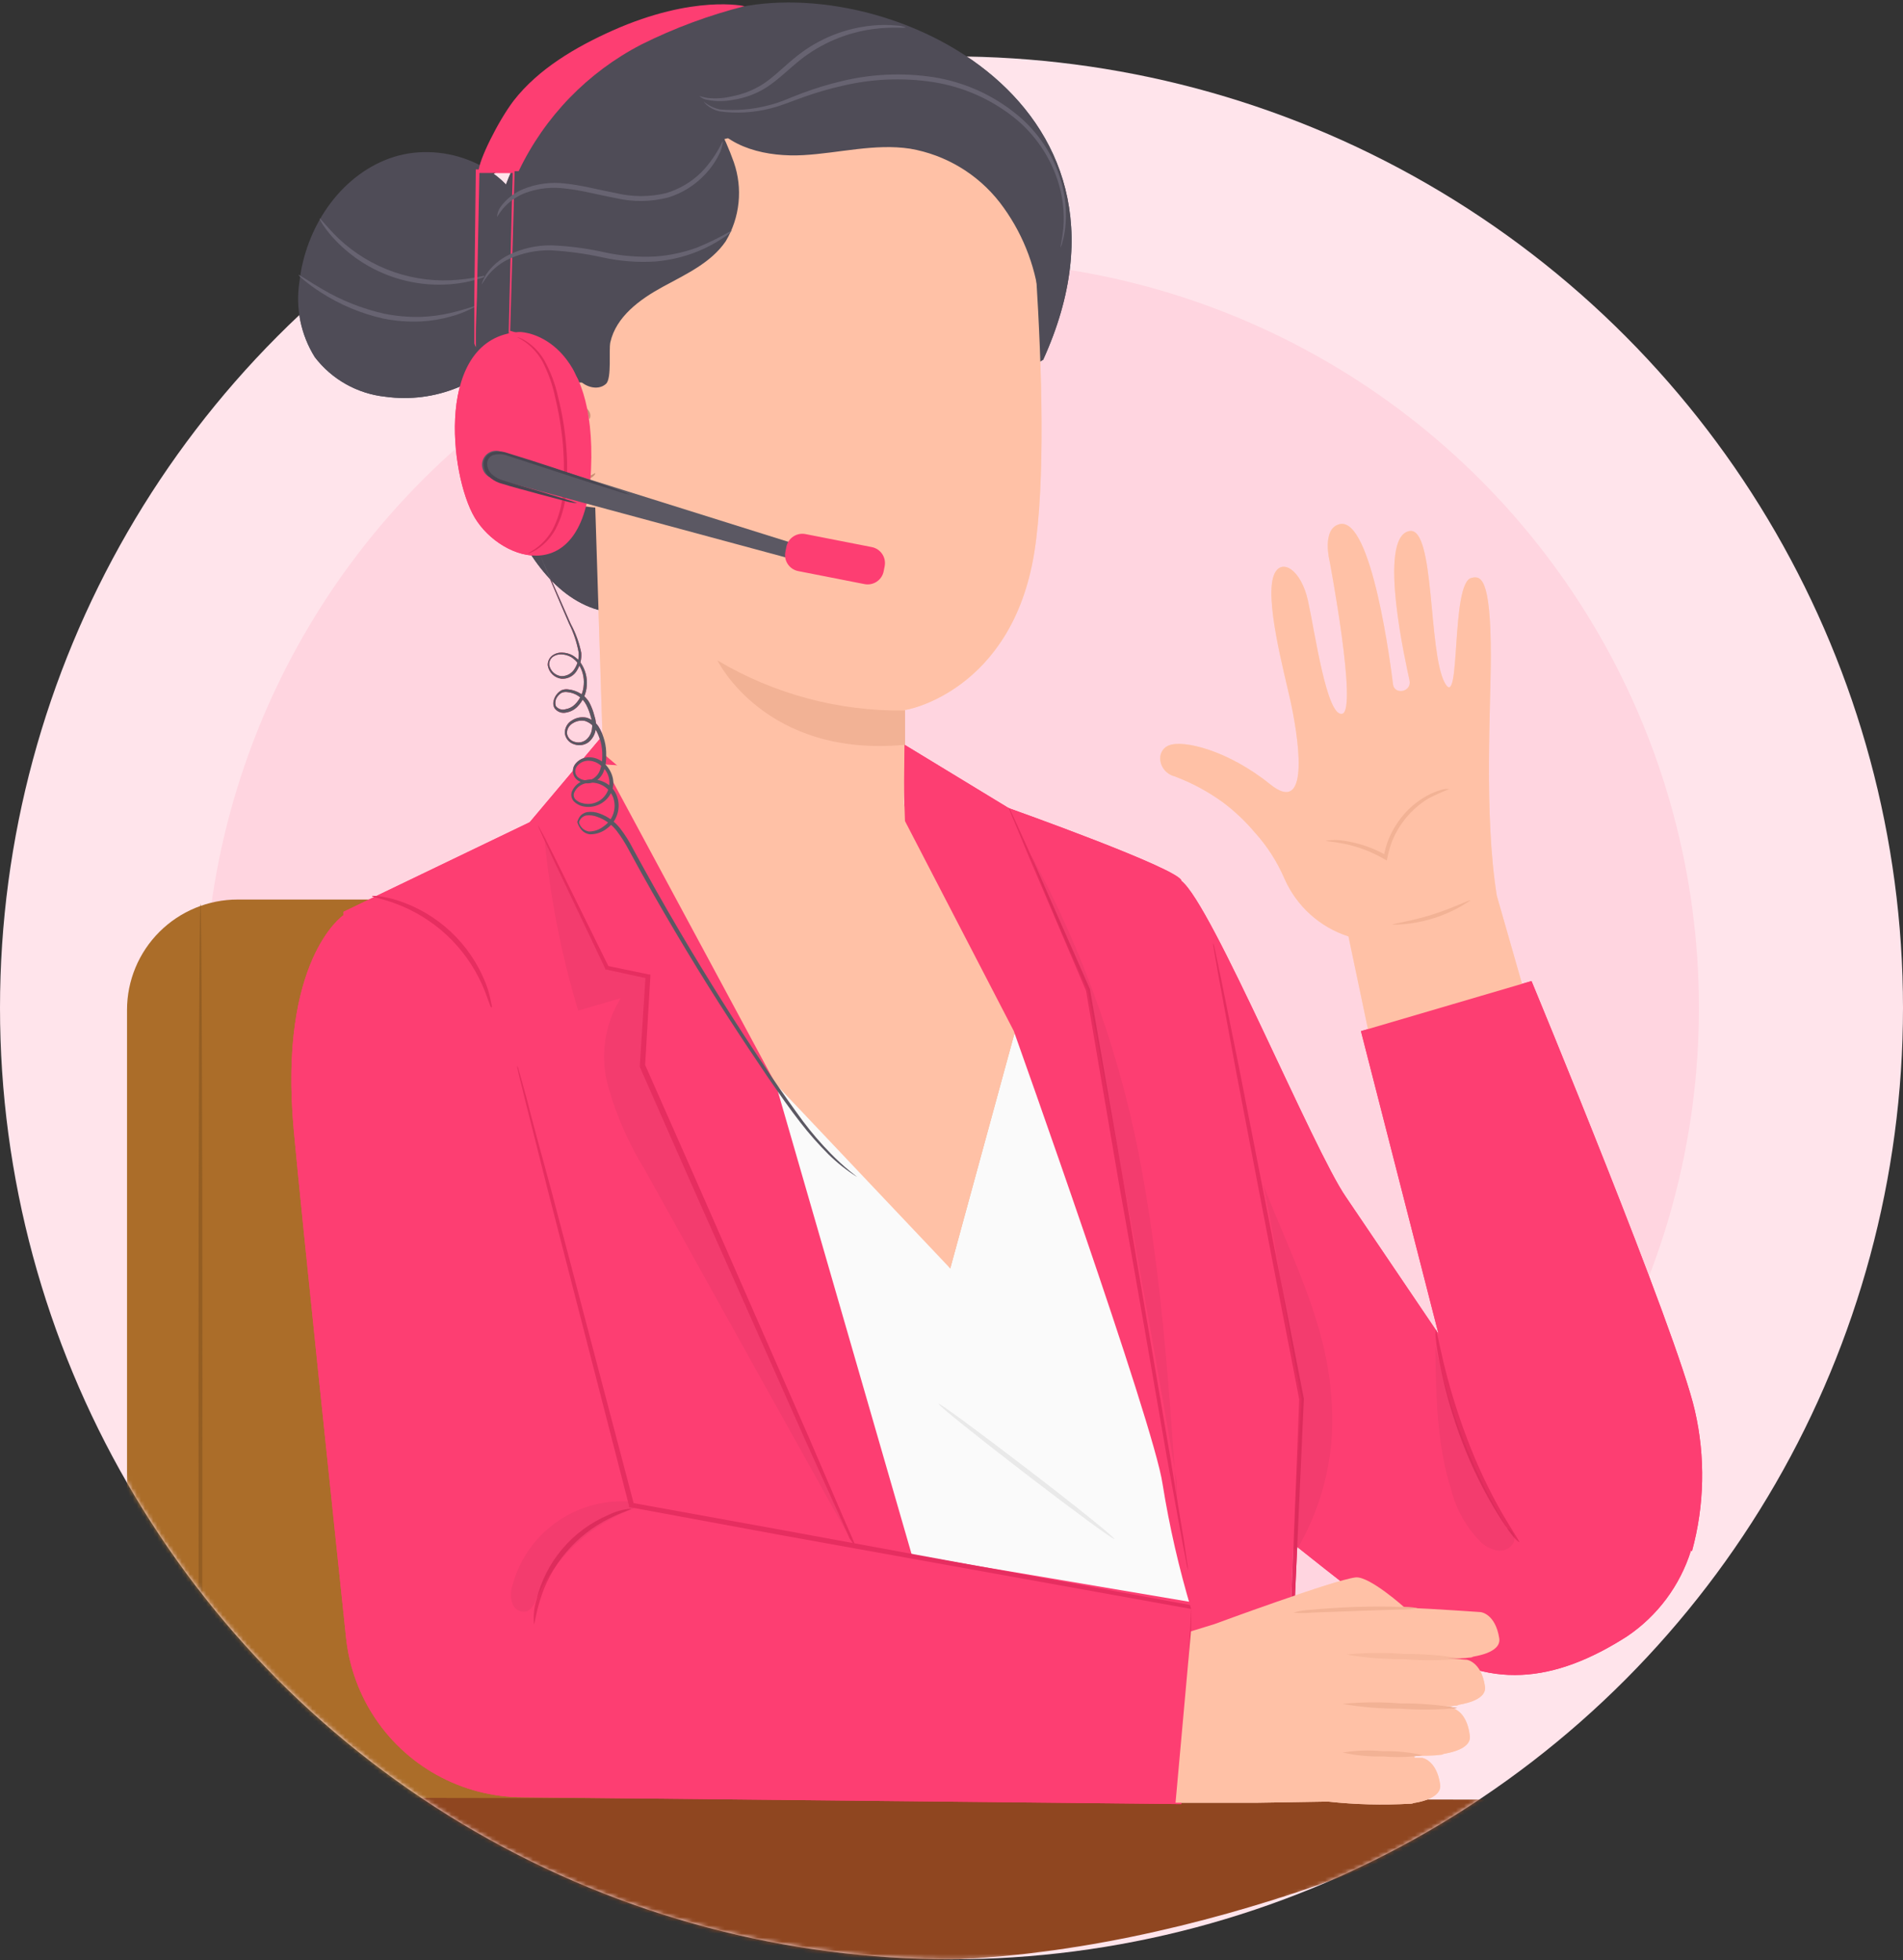 <svg width="466" height="480" viewBox="0 0 466 480" fill="none" xmlns="http://www.w3.org/2000/svg">
<rect x="0" y="0" width="466" height="480" fill="#333333" stroke="none"/>
<circle cx="233" cy="246.816" r="233" fill="#FFE4EB"/>
<circle cx="233.011" cy="246.827" r="183.016" fill="#FFD5E0"/>
<mask id="mask0" mask-type="alpha" maskUnits="userSpaceOnUse" x="0" y="13" width="466" height="467">
<circle cx="233" cy="246.816" r="233" fill="#FFF0F4"/>
</mask>
<g mask="url(#mask0)">
<path d="M225.638 220.286H58.191C51.008 220.286 44.118 223.134 39.038 228.204C33.958 233.274 31.104 240.15 31.104 247.319V457.459H252.725V247.302C252.72 240.135 249.864 233.263 244.785 228.197C239.706 223.132 232.819 220.286 225.638 220.286Z" fill="#AB6D29"/>
<path d="M49.087 221.258C48.825 221.258 48.601 274.135 48.601 339.359C48.601 404.582 48.825 457.459 49.087 457.459C49.349 457.459 49.573 404.6 49.573 339.359C49.573 274.117 49.349 221.258 49.087 221.258Z" fill="#945E23"/>
<path d="M372.018 440.719L90.558 440.272C90.558 440.272 157.845 484.926 238.621 479.591C308.868 475.031 372.018 440.719 372.018 440.719Z" fill="#8F4620"/>
<path d="M248.751 251.904L232.699 310.659L174.061 231.48L187.881 439.097H271.595L295.99 440.272C295.99 440.272 292.37 407.557 290.89 389.061C289.986 374.297 287.496 359.673 283.463 345.442C270.96 304.783 248.751 251.904 248.751 251.904Z" fill="#FAFAFA"/>
<path d="M229.856 343.796C229.644 344.055 239.115 351.669 251.007 360.812C262.899 369.954 272.653 377.122 272.864 376.864C273.076 376.605 263.628 368.967 251.712 359.848C239.797 350.729 230.067 343.514 229.856 343.796Z" fill="#E9E9E9"/>
<path d="M84.119 223.278L129.713 201.351L147.598 180.105L172.886 206.38L239.961 438.509H124.942L110.207 398.673L84.119 244.876V223.278Z" fill="#FD3E72"/>
<path d="M289.292 441.8L292.371 392.446L153.45 368.944C153.45 368.944 129.713 254.301 115.095 235.523C101.581 218.178 84.002 224.195 84.002 224.195C84.002 224.195 68.138 235.053 71.922 276.628C73.92 298.414 81.887 373.903 84.754 401.188C85.459 407.722 87.627 414.012 91.1 419.59C95.011 425.871 100.457 431.053 106.925 434.647C113.393 438.24 120.669 440.128 128.068 440.131L289.292 441.8Z" fill="#FD3E72"/>
<path d="M130.746 397.687C130.958 397.687 131.146 395.501 132.156 392.14C133.452 387.752 135.644 383.68 138.593 380.181C141.542 376.682 145.184 373.832 149.289 371.811C152.438 370.236 154.601 369.696 154.53 369.461C152.583 369.613 150.684 370.14 148.937 371.012C144.576 372.873 140.712 375.731 137.655 379.355C134.598 382.979 132.433 387.269 131.334 391.882C130.77 393.762 130.571 395.732 130.746 397.687Z" fill="#E62E60"/>
<g opacity="0.2">
<path opacity="0.2" d="M133.285 204.688C134.597 219.198 137.377 233.537 141.581 247.485L152.016 244.43C150.034 247.62 148.735 251.187 148.201 254.904C147.667 258.622 147.91 262.409 148.914 266.028C150.951 273.247 153.989 280.145 157.938 286.522C175.173 317.56 192.455 348.614 209.784 379.684L157.515 260.999L158.878 239.048L148.82 236.909L133.285 204.688Z" fill="black"/>
</g>
<g opacity="0.2">
<path opacity="0.2" d="M153.897 367.698C147.517 367.331 141.207 369.177 136.03 372.923C130.854 376.67 127.128 382.087 125.483 388.262C124.999 389.711 124.999 391.278 125.483 392.728C125.745 393.439 126.265 394.026 126.941 394.37C127.616 394.714 128.396 394.791 129.126 394.584C130.111 393.965 130.831 393.002 131.147 391.881C133.461 386.705 136.793 382.046 140.943 378.182C145.093 374.318 149.978 371.328 155.307 369.39" fill="black"/>
</g>
<path d="M209.408 378.555C209.215 377.906 208.98 377.27 208.703 376.652L206.353 371.27L197.916 351.646L169.572 287.039C165.53 277.873 161.629 269.036 157.962 260.763V261.022C158.409 253.219 158.855 245.887 159.255 239.095V238.625H158.832L148.75 236.533L149.079 236.791L136.552 211.433L133.05 204.5L132.087 202.714C131.986 202.501 131.868 202.297 131.734 202.103C131.772 202.334 131.852 202.557 131.969 202.761L132.792 204.617C133.591 206.333 134.672 208.707 136.059 211.668L148.209 237.215V237.426H148.444L158.503 239.612L158.08 239.071C157.657 245.863 157.187 253.172 156.67 260.999V261.14V261.281C160.336 269.577 164.214 278.413 168.256 287.579L196.905 352.045C200.595 360.177 203.58 366.804 205.718 371.528L208.069 376.793C208.47 377.413 208.918 378.003 209.408 378.555Z" fill="#E62E60"/>
<path d="M289.409 440.249C289.467 439.978 289.507 439.703 289.526 439.426C289.526 438.815 289.526 438.016 289.714 437.076C289.879 434.867 290.114 431.764 290.396 427.675C290.936 419.567 291.712 407.933 292.746 393.621V393.221H292.37L191.852 374.749L154.789 368.027L155.26 368.474C147.104 337.521 140.054 310.659 134.977 291.434C132.439 282.033 130.277 274.348 128.984 269.037C128.256 266.475 127.715 264.477 127.316 263.044L126.869 261.493L126.681 260.999C126.65 261.178 126.65 261.361 126.681 261.54L127.034 263.091C127.386 264.548 127.88 266.569 128.514 269.131L134.178 291.622C139.137 310.87 146.07 337.78 154.037 368.756V369.132H154.413L191.57 375.994L292.112 394.091L291.736 393.621C290.96 407.957 290.325 419.59 289.879 427.722C289.691 431.694 289.55 434.773 289.456 437.005C289.456 438.016 289.456 438.815 289.456 439.356C289.41 439.651 289.394 439.95 289.409 440.249Z" fill="#E62E60"/>
<path d="M91.123 219.447C91.123 219.659 93.473 220.011 96.998 221.328C101.618 223.059 105.85 225.686 109.451 229.058C113.053 232.43 115.953 236.48 117.985 240.975C119.536 244.43 120.03 246.78 120.335 246.71C120.641 246.639 120.335 246.122 120.171 245.041C119.88 243.539 119.447 242.067 118.878 240.646C116.998 235.913 114.095 231.654 110.378 228.172C106.66 224.69 102.22 222.072 97.374 220.505C95.918 220.037 94.424 219.699 92.909 219.494C91.734 219.377 91.146 219.353 91.123 219.447Z" fill="#E62E60"/>
<path d="M353.781 167.202C349.668 159.611 351.43 128.965 345.155 130.046C337.047 131.432 344.544 163.654 345.155 166.591C345.766 169.529 341.419 170.234 341.113 167.579C340.643 163.748 335.943 126.262 327.975 128.377C323.557 129.529 325.625 137.59 325.625 137.59C325.625 137.59 332.488 173.924 328.68 174.794C324.873 175.663 321.982 154.723 320.29 147.108C318.598 139.494 313.898 136.65 312.088 140.504C309.456 146.145 314.438 164.453 316.036 171.785C317.635 179.118 321.348 200.387 311.031 192.068C300.713 183.748 289.879 181.163 286.33 182.502C282.781 183.842 283.674 189.083 287.623 190.117C291.804 191.681 295.756 193.8 299.374 196.415C302.245 198.554 304.863 201.015 307.176 203.748C310.256 207.135 312.75 211.011 314.556 215.217C316.021 218.539 318.174 221.514 320.871 223.944C323.569 226.375 326.751 228.206 330.208 229.318L336.225 257.944L375.191 249.6L366.519 219.306C363.346 199.4 365.085 172.655 365.062 160.551C365.062 141.139 362.5 140.998 360.361 141.515C355.167 142.525 357.799 174.606 353.781 167.202Z" fill="#FFD1BD"/>
<path d="M354.887 193.243C353.108 193.917 351.373 194.702 349.693 195.593C345.734 198.034 342.656 201.673 340.903 205.981C340.396 207.308 340.003 208.676 339.728 210.07L339.61 210.728L339.046 210.423C335.925 208.588 332.516 207.293 328.964 206.592C326.308 206.075 324.663 206.028 324.663 205.887C326.118 205.638 327.604 205.638 329.058 205.887C332.739 206.416 336.288 207.636 339.516 209.482L338.835 209.835C339.08 208.355 339.482 206.906 340.033 205.511C341.055 203.051 342.503 200.792 344.311 198.836C345.794 197.271 347.505 195.94 349.387 194.888C350.634 194.203 351.96 193.674 353.336 193.313C353.845 193.204 354.369 193.18 354.887 193.243Z" fill="#CC8F75"/>
<path d="M360.056 220.505C354.433 224.335 347.798 226.405 340.996 226.451C340.996 226.169 345.437 225.652 350.702 223.984C355.966 222.315 359.938 220.247 360.056 220.505Z" fill="#CC8F75"/>
<path d="M218.996 192.302L248.75 251.903L232.698 310.635L189.948 265.464L147.809 187.179L218.996 192.302Z" fill="#FFD1BD"/>
<path d="M247.011 197.896C247.011 197.896 289.315 212.937 289.315 215.734C296.789 221.586 321.677 281.774 329.597 293.149L352.253 326.64L333.264 252.514L375.027 240.246C375.027 240.246 410.703 326.311 415.027 345.441C417.642 356.8 417.399 368.63 414.322 379.872L414.087 379.684C411.409 388.269 405.889 395.687 398.435 400.718C380.738 412.069 364.192 414.208 347.271 401.705C337.682 394.654 326.73 386.076 316.718 378.085L314.086 440.319H291.031C291.031 436.817 291.736 394.184 291.736 394.184C288.709 384.097 286.353 373.819 284.685 363.42C282.593 348.755 248.233 252.444 248.233 252.444L221.606 201.069L220.971 182.055L247.011 197.896Z" fill="#FD3E72"/>
<path d="M314.579 439.778C314.692 439.142 314.755 438.498 314.767 437.851C314.861 436.472 314.979 434.616 315.12 432.281C315.378 427.299 315.731 420.295 316.178 411.647C316.977 394.044 318.058 369.813 319.28 342.645V342.504C318.786 339.942 318.246 337.192 317.705 334.419C312.135 305.888 307.059 280.035 303.369 261.21L298.88 239.072C298.363 236.533 297.916 234.536 297.611 233.055L297.258 231.504C297.22 231.327 297.165 231.154 297.094 230.987C297.058 231.165 297.058 231.349 297.094 231.527L297.352 233.102L298.41 239.165L302.499 261.398C306.095 280.2 311.031 306.052 316.601 334.678C317.118 337.427 317.658 340.177 318.152 342.739V342.598C317.071 369.766 316.107 394.02 315.425 411.6C315.143 420.272 314.908 427.275 314.744 432.258C314.744 434.608 314.744 436.465 314.603 437.851C314.544 438.492 314.536 439.136 314.579 439.778Z" fill="#E62E60"/>
<path d="M290.913 384.549C290.905 383.893 290.834 383.24 290.701 382.598C290.49 381.235 290.231 379.378 289.879 377.051C289.056 372.116 287.928 365.3 286.541 356.652C283.603 339.354 279.491 315.664 275.119 289.46C272.135 272.327 269.338 256.251 266.941 242.456V242.315C261.065 229.012 256.153 217.896 252.675 209.976C250.959 206.169 249.573 203.137 248.586 200.928L247.481 198.577C247.366 198.294 247.216 198.025 247.034 197.778C247.096 198.07 247.19 198.354 247.316 198.624C247.575 199.282 247.88 200.082 248.28 200.975C249.22 203.184 250.489 206.263 252.087 210.117C255.495 218.084 260.266 229.271 265.953 242.644C268.304 256.345 271.03 272.444 273.968 289.648C278.668 315.829 282.71 339.495 285.719 356.793C287.27 365.277 288.515 372.187 289.432 377.098L290.49 382.621C290.586 383.273 290.728 383.917 290.913 384.549Z" fill="#E62E60"/>
<path d="M372.018 377.639C372.183 377.522 370.373 374.937 367.835 370.589C364.528 364.79 361.683 358.739 359.327 352.492C356.983 346.356 355.037 340.076 353.499 333.691C352.324 328.732 351.783 325.629 351.595 325.653C351.477 326.392 351.477 327.146 351.595 327.886C351.736 329.319 352.042 331.364 352.535 333.879C353.823 340.441 355.67 346.88 358.058 353.127C360.437 359.383 363.412 365.396 366.942 371.082C368.329 373.268 369.504 374.96 370.397 376.088C371.29 377.216 372.018 377.71 372.018 377.639Z" fill="#E62E60"/>
<g opacity="0.2">
<path opacity="0.2" d="M368.799 374.208C369.181 374.29 369.539 374.458 369.846 374.698C370.153 374.939 370.402 375.246 370.574 375.597C370.746 375.947 370.836 376.332 370.838 376.722C370.84 377.113 370.754 377.498 370.585 377.851C370.182 378.535 369.578 379.079 368.854 379.407C368.131 379.735 367.323 379.832 366.543 379.684C364.982 379.361 363.551 378.584 362.43 377.451C359.025 373.954 356.594 369.628 355.379 364.901C351.784 353.573 351.619 341.399 351.478 329.648C354.761 345.161 360.581 360.026 368.705 373.644" fill="black"/>
</g>
<g opacity="0.2">
<path opacity="0.2" d="M317.423 379.731C324.259 368.276 327.249 354.934 325.955 341.658C324.686 323.561 315.896 307.016 309.339 290.118C313.099 307.885 315.261 325.535 318.74 342.621C318.74 342.621 316.93 368.027 316.883 379.284" fill="black"/>
</g>
<g opacity="0.2">
<path opacity="0.2" d="M288.234 368.403C286.401 341.329 284.544 314.207 279.773 287.509C274.936 260.182 265.731 233.812 252.511 209.412C255.919 220.129 266.424 242.644 266.424 242.644C266.424 242.644 281.583 322.55 288.163 362.88" fill="black"/>
</g>
<path d="M291.642 399.496L287.858 441.471H307.67L325.203 441.189C331.883 441.913 338.612 442.086 345.32 441.706C345.644 441.716 345.966 441.651 346.261 441.518C347.301 441.369 348.325 441.117 349.316 440.766C351.102 440.108 352.935 438.956 352.653 436.982C351.783 430.965 348.211 430.472 348.211 430.472H346.425L346.284 429.955C348.987 429.955 351.29 429.955 352.489 429.743C353.053 429.743 353.382 429.626 353.429 429.532C353.476 429.438 360.479 428.709 359.915 424.996C359.14 418.791 355.567 418.298 355.567 418.298L349.786 417.922C352.583 417.922 354.98 417.922 356.202 417.71C356.766 417.71 357.095 417.593 357.142 417.499C357.189 417.405 364.193 416.676 363.628 412.963C362.759 406.946 359.187 406.453 359.187 406.453L354.486 406.124C356.836 406.124 358.646 406.124 359.704 405.936C360.268 405.936 360.597 405.818 360.644 405.724C360.691 405.63 367.694 404.902 367.13 401.188C366.167 395.148 362.618 394.796 362.618 394.796C362.618 394.796 351.572 393.997 343.981 393.691C343.981 393.691 335.356 385.936 331.971 386.288C326.895 386.829 297.423 397.71 297.423 397.71L291.642 399.496Z" fill="#FFD1BD"/>
<path d="M328.822 429.179C332.044 429.904 335.345 430.22 338.646 430.119C341.89 430.419 345.158 430.316 348.376 429.814C345.154 429.084 341.854 428.76 338.552 428.85C335.308 428.536 332.037 428.647 328.822 429.179Z" fill="#CC8F75"/>
<path d="M328.775 417.264C333.384 418.072 338.056 418.457 342.735 418.415C347.43 418.789 352.15 418.742 356.836 418.274C352.228 417.467 347.555 417.09 342.876 417.146C338.182 416.758 333.462 416.797 328.775 417.264Z" fill="#CC8F75"/>
<g opacity="0.78">
<path opacity="0.78" d="M329.715 405.184C334.372 405.981 339.091 406.359 343.816 406.312C348.511 406.699 353.231 406.652 357.917 406.171C353.306 405.381 348.634 405.004 343.957 405.043C339.215 404.648 334.447 404.695 329.715 405.184Z" fill="#CC8F75"/>
</g>
<path d="M347.106 393.809C345.643 394.093 344.153 394.211 342.664 394.161L331.924 394.514L321.183 394.913C319.699 395.065 318.202 395.065 316.718 394.913C318.156 394.495 319.64 394.259 321.136 394.208C323.886 393.95 327.693 393.668 331.9 393.527C336.107 393.386 339.891 393.386 342.664 393.527C344.151 393.444 345.642 393.539 347.106 393.809Z" fill="#CC8F75"/>
<path d="M128.35 51.925C123.368 39.822 107.622 34.299 95.306 38.811C82.991 43.323 74.813 55.92 73.332 68.941C72.314 75.365 73.649 81.941 77.092 87.46C79.154 90.156 81.742 92.405 84.699 94.069C87.657 95.734 90.922 96.78 94.296 97.143C100.323 97.984 106.465 97.208 112.093 94.893C117.721 92.578 122.632 88.808 126.323 83.969C130.013 79.13 132.351 73.397 133.095 67.357C133.84 61.318 132.965 55.188 130.559 49.599" fill="#4F4C57"/>
<path d="M78.244 53.524C78.244 53.524 78.479 54.158 79.137 55.145C80.074 56.518 81.128 57.808 82.286 59C86.138 62.991 90.882 66.011 96.127 67.813C101.373 69.615 106.972 70.146 112.463 69.364C114.112 69.128 115.739 68.759 117.328 68.259C117.932 68.123 118.506 67.876 119.02 67.531C119.02 67.319 116.482 68.118 112.369 68.494C107.02 69.014 101.621 68.381 96.537 66.637C91.454 64.894 86.802 62.081 82.897 58.389C79.96 55.545 78.479 53.406 78.244 53.524Z" fill="#676371"/>
<path d="M73.096 67.343C73.096 67.343 73.519 67.86 74.436 68.612C75.737 69.681 77.103 70.67 78.525 71.573C83.21 74.613 88.398 76.793 93.848 78.013C96.871 78.619 99.957 78.856 103.037 78.718C105.544 78.593 108.027 78.183 110.441 77.496C112.062 77.064 113.636 76.474 115.141 75.733C116.199 75.216 116.786 74.887 116.739 74.816C116.692 74.746 114.248 75.71 110.182 76.673C107.805 77.218 105.381 77.533 102.943 77.613C99.954 77.669 96.968 77.401 94.036 76.814C88.72 75.608 83.622 73.586 78.924 70.821C75.329 68.729 73.213 67.178 73.096 67.343Z" fill="#676371"/>
<path d="M255.449 88.095C284.544 24.099 215.331 -8.028 177.587 2.618C142.099 12.653 126.963 30.303 121.182 54.04C115.4 77.777 115.612 103.395 124.919 126.121C129.619 137.261 137.774 148.612 149.76 149.999" fill="#4F4C57"/>
<path d="M220.689 246.24C221.206 215.687 221.558 173.666 221.558 173.854C221.558 174.042 247.834 169.482 253.286 135.193C255.989 118.154 255.143 90.186 253.709 67.343C252.393 46.755 238.785 21.537 218.268 23.699L154.272 39.916C151.267 40.233 148.49 41.668 146.492 43.936C144.494 46.203 143.421 49.139 143.485 52.16L147.668 184.524" fill="#FFD1BD"/>
<path d="M221.605 173.994C205.457 174.236 189.559 169.989 175.683 161.726C175.683 161.726 187.316 185.628 221.605 182.385V173.994Z" fill="#CC8F75"/>
<path d="M150.043 95.357C149.526 95.122 131.688 87.225 131.476 107.743C131.265 128.26 151.923 124.194 151.97 123.677C152.017 123.16 150.043 95.357 150.043 95.357Z" fill="#FFD1BD"/>
<path d="M145.765 115.827C145.765 115.827 145.413 116.062 144.802 116.344C143.943 116.694 142.981 116.694 142.122 116.344C139.96 115.521 138.174 112.067 138.104 108.377C138.074 106.612 138.435 104.862 139.161 103.253C139.361 102.615 139.714 102.035 140.19 101.564C140.665 101.093 141.247 100.745 141.887 100.551C142.296 100.445 142.729 100.486 143.111 100.666C143.493 100.847 143.8 101.155 143.979 101.538C144.261 102.125 144.12 102.525 144.238 102.572C144.355 102.619 144.684 102.219 144.52 101.373C144.404 100.866 144.123 100.411 143.72 100.081C143.158 99.651 142.45 99.457 141.746 99.54C140.903 99.7 140.114 100.074 139.456 100.625C138.798 101.176 138.292 101.887 137.986 102.689C137.08 104.453 136.635 106.418 136.693 108.4C136.693 112.537 138.856 116.414 141.817 117.308C142.364 117.478 142.944 117.52 143.511 117.43C144.077 117.341 144.615 117.122 145.084 116.791C145.718 116.321 145.836 115.874 145.765 115.827Z" fill="#CC8F75"/>
<path d="M127.01 81.303C129.125 81.162 146.07 83.347 144.73 114.864C143.485 144.311 122.85 137.825 116.246 126.756C110.018 116.25 106.446 82.76 127.01 81.303Z" fill="#FD3E72"/>
<path d="M116.528 85.04C116.552 84.766 116.552 84.491 116.528 84.217C116.528 83.583 116.528 82.807 116.528 81.867C116.528 79.705 116.669 76.673 116.787 72.889C116.928 65.157 117.139 54.417 117.398 41.984L117.022 42.36H125.953L125.553 41.961C125.553 44.311 125.412 46.778 125.365 49.293C125.06 61.044 124.778 72.114 124.566 81.35V81.608H124.848C128.425 82.441 131.605 84.483 133.849 87.39C135.538 89.666 136.76 92.254 137.445 95.004C137.896 96.771 138.203 98.57 138.362 100.386C138.362 101.021 138.362 101.491 138.362 101.82C138.362 102.149 138.362 102.314 138.362 102.314C138.392 102.15 138.392 101.983 138.362 101.82C138.362 101.491 138.362 101.021 138.362 100.363C138.273 98.527 138.021 96.702 137.61 94.91C136.975 92.086 135.767 89.423 134.061 87.084C131.743 84.001 128.416 81.83 124.66 80.95L124.919 81.279C125.177 72.067 125.506 61.068 125.835 49.246C125.835 46.731 125.976 44.24 126.023 41.89V41.49H116.505V41.867C116.364 54.276 116.246 65.04 116.152 72.772C116.152 76.555 116.152 79.587 116.152 81.749V84.1C116.25 84.423 116.376 84.738 116.528 85.04Z" fill="#FD3E72"/>
<path d="M127.01 41.913C133.369 28.586 143.908 17.701 157.022 10.914C165.098 6.882 173.584 3.73 182.334 1.514C182.334 1.514 169.995 -1.401 150.042 7.46C140.994 11.502 131.852 16.86 125.812 24.616C121.981 29.622 117.187 39.375 117.21 41.89L127.01 41.913Z" fill="#FD3E72"/>
<path d="M129.266 135.545C129.479 135.529 129.686 135.474 129.877 135.381C130.425 135.152 130.951 134.877 131.452 134.558C133.281 133.362 134.803 131.752 135.894 129.858C137.441 127.004 138.37 123.857 138.62 120.621C138.972 116.712 138.972 112.78 138.62 108.871C138.288 104.954 137.636 101.071 136.669 97.26C135.992 94.102 134.852 91.061 133.285 88.236C132.187 86.34 130.657 84.729 128.82 83.535C128.325 83.213 127.797 82.945 127.245 82.736C127.054 82.644 126.846 82.588 126.634 82.572C126.634 82.572 127.41 82.924 128.655 83.794C130.364 85.043 131.783 86.647 132.815 88.494C134.269 91.305 135.329 94.302 135.964 97.402C136.881 101.187 137.51 105.037 137.845 108.918C138.161 112.789 138.161 116.68 137.845 120.551C137.638 123.705 136.79 126.784 135.353 129.599C134.34 131.453 132.927 133.059 131.217 134.3C129.948 135.193 129.243 135.475 129.266 135.545Z" fill="#E02C5D"/>
<path d="M194.579 133.172L122.546 110.563C122.115 110.42 121.661 110.364 121.208 110.398C120.756 110.432 120.315 110.555 119.911 110.76C119.506 110.966 119.147 111.249 118.853 111.595C118.559 111.94 118.336 112.34 118.198 112.772C118.058 113.21 118.008 113.672 118.051 114.13C118.095 114.587 118.23 115.032 118.45 115.436C118.669 115.84 118.968 116.195 119.329 116.48C119.69 116.766 120.104 116.975 120.548 117.096L194.227 137.002L194.579 133.172Z" fill="#5B5863"/>
<path d="M141.346 123.23C140.58 122.908 139.795 122.634 138.996 122.408L132.416 120.386C129.642 119.54 126.258 118.647 122.662 117.472C121.786 117.155 120.986 116.658 120.312 116.015C119.656 115.344 119.292 114.439 119.301 113.5C119.302 113.044 119.444 112.6 119.71 112.229C119.975 111.858 120.35 111.579 120.782 111.432C121.767 111.164 122.805 111.164 123.79 111.432L145.389 118.483L151.969 120.527C152.737 120.793 153.522 121.005 154.319 121.162C153.56 120.791 152.775 120.477 151.969 120.222L145.459 117.872C139.96 116.015 132.392 113.406 123.884 110.821C122.758 110.479 121.556 110.479 120.429 110.821C119.849 111.017 119.344 111.39 118.986 111.887C118.628 112.385 118.434 112.982 118.432 113.594C118.424 114.161 118.53 114.724 118.744 115.248C118.958 115.773 119.276 116.25 119.677 116.65C120.427 117.374 121.325 117.927 122.31 118.271C126.023 119.446 129.36 120.245 132.157 121.045L138.808 122.807C139.638 123.03 140.489 123.172 141.346 123.23Z" fill="#494651"/>
<path d="M170.302 22.054C174.295 27.455 177.463 33.419 179.703 39.751C180.802 42.926 181.193 46.302 180.847 49.644C180.502 52.985 179.43 56.211 177.705 59.093C174.086 64.381 167.905 67.178 162.264 70.257C156.624 73.336 150.866 77.566 149.456 83.817C149.033 85.768 149.855 92.631 148.398 93.994C146.377 95.85 142.828 94.699 141.347 92.419C139.867 90.139 138.809 82.595 138.762 79.846L138.41 54.228C138.41 46.99 138.41 39.493 141.535 33.077C145.93 23.958 155.002 21.044 168.257 21.702" fill="#4F4C57"/>
<path d="M197.244 130.791L213.48 133.976C215.646 134.401 217.057 136.501 216.632 138.666L216.392 139.888C215.967 142.054 213.867 143.464 211.702 143.04L195.466 139.854C193.301 139.429 191.89 137.33 192.315 135.165L192.555 133.942C192.979 131.777 195.079 130.366 197.244 130.791Z" fill="#FD3E72"/>
<path d="M254.509 73.477C253.502 64.758 250.138 56.479 244.779 49.528C239.362 42.586 231.553 37.91 222.875 36.414C214.226 35.098 205.483 37.495 196.741 37.989C187.998 38.482 178.08 36.343 173.521 28.893C172.087 26.543 171.429 23.3 173.239 21.279C173.973 20.552 174.843 19.977 175.8 19.587C187.396 13.957 200.39 11.857 213.169 13.547C225.994 15.321 237.681 21.857 245.907 31.855C249.942 36.878 252.784 42.752 254.217 49.034C255.65 55.316 255.637 61.842 254.18 68.118" fill="#4F4C57"/>
<path d="M259.702 60.597C259.884 60.249 260.018 59.877 260.102 59.493C260.421 58.4 260.657 57.284 260.807 56.156C261.314 51.967 260.913 47.719 259.632 43.7C257.728 37.691 254.149 32.35 249.314 28.306C243.395 23.363 236.249 20.115 228.633 18.905C221.072 17.743 213.357 18.087 205.93 19.916C202.74 20.676 199.6 21.634 196.529 22.783C193.591 23.864 190.983 25.133 188.468 25.721C184.506 26.799 180.384 27.165 176.294 26.802C174.821 26.494 173.447 25.823 172.298 24.851C172.516 25.189 172.785 25.491 173.098 25.744C173.988 26.491 175.043 27.014 176.176 27.272C180.359 27.848 184.615 27.601 188.703 26.543C191.288 25.909 193.967 24.757 196.858 23.746C199.934 22.649 203.073 21.739 206.259 21.02C213.549 19.285 221.107 18.974 228.515 20.104C235.902 21.256 242.852 24.346 248.656 29.058C253.37 32.941 256.91 38.06 258.88 43.841C260.216 47.735 260.728 51.865 260.384 55.968C260.055 58.999 259.585 60.574 259.702 60.597Z" fill="#676371"/>
<path d="M221.771 6.684C221.076 6.431 220.347 6.288 219.608 6.261C217.616 6.057 215.608 6.057 213.615 6.261C206.964 6.894 200.634 9.422 195.378 13.547C192.346 15.897 189.808 18.599 187.105 20.409C184.704 21.991 182.011 23.078 179.185 23.605C177.293 24.059 175.339 24.194 173.403 24.005C172.04 23.84 171.359 23.465 171.288 23.558C171.858 24.055 172.56 24.374 173.309 24.475C175.305 24.856 177.354 24.856 179.349 24.475C182.334 24.046 185.194 22.989 187.74 21.373C190.583 19.516 193.192 16.884 196.13 14.534C201.233 10.556 207.298 8.002 213.709 7.131C218.645 6.449 221.747 7.013 221.771 6.684Z" fill="#676371"/>
<path d="M117.987 69.622C117.987 69.622 118.457 68.823 119.444 67.507C120.9 65.69 122.77 64.248 124.896 63.3C128.047 61.909 131.465 61.227 134.908 61.302C139.17 61.539 143.407 62.121 147.576 63.041C151.839 63.983 156.215 64.315 160.572 64.029C164.125 63.722 167.611 62.882 170.913 61.537C173.135 60.637 175.254 59.503 177.235 58.153C178.019 57.677 178.718 57.073 179.303 56.367C176.526 57.997 173.635 59.426 170.655 60.644C167.394 61.827 163.985 62.555 160.525 62.806C156.274 63.027 152.013 62.672 147.858 61.749C143.624 60.806 139.313 60.247 134.978 60.08C131.373 60.045 127.808 60.85 124.567 62.431C122.369 63.502 120.483 65.121 119.091 67.131C118.743 67.683 118.444 68.265 118.198 68.87C118.01 69.387 117.94 69.622 117.987 69.622Z" fill="#676371"/>
<path d="M121.7 53.17C121.7 53.17 122.146 52.371 123.157 51.102C124.637 49.387 126.518 48.063 128.633 47.248C131.8 46.08 135.208 45.717 138.551 46.19C142.334 46.566 146.447 47.718 150.889 48.541C155.096 49.506 159.474 49.441 163.651 48.352C167.039 47.308 170.099 45.406 172.535 42.83C174.18 41.136 175.509 39.163 176.459 37.001C176.664 36.418 176.829 35.821 176.953 35.215C176.994 34.998 176.994 34.774 176.953 34.557C175.649 37.4 173.868 39.999 171.688 42.242C169.281 44.597 166.337 46.332 163.11 47.295C159.086 48.263 154.89 48.263 150.866 47.295C146.518 46.472 142.358 45.344 138.41 44.945C134.901 44.51 131.339 44.988 128.069 46.331C125.862 47.255 123.951 48.767 122.546 50.703C122.056 51.438 121.764 52.289 121.7 53.17Z" fill="#676371"/>
<path d="M209.855 288.214L209.408 287.838L208.116 286.804C206.47 285.451 204.901 284.007 203.415 282.48C201.001 280.01 198.748 277.388 196.67 274.63C194.32 271.434 191.57 267.579 188.68 263.302C182.898 254.747 176.13 244.312 168.938 232.303C165.342 226.286 161.629 219.87 157.892 213.102C156.952 211.41 156.035 209.694 155.072 207.978C154.168 206.17 153.089 204.454 151.852 202.855C150.563 201.205 148.837 199.951 146.87 199.236C145.863 198.836 144.767 198.714 143.697 198.883C143.132 199.02 142.613 199.303 142.193 199.706C141.811 200.158 141.53 200.687 141.37 201.257V201.374C141.597 202.095 141.974 202.759 142.475 203.325C143.014 203.904 143.754 204.257 144.543 204.312C146.018 204.309 147.449 203.813 148.609 202.902C149.819 202.035 150.716 200.8 151.166 199.38C151.615 197.961 151.592 196.434 151.1 195.029C150.587 193.547 149.516 192.325 148.115 191.621C146.75 190.911 145.183 190.687 143.673 190.986C142.879 191.108 142.13 191.431 141.496 191.925C140.863 192.419 140.366 193.066 140.054 193.807C139.892 194.228 139.855 194.686 139.946 195.128C140.038 195.57 140.255 195.976 140.571 196.298C141.158 196.867 141.89 197.265 142.686 197.449C144.021 197.754 145.418 197.611 146.663 197.041C147.908 196.472 148.93 195.509 149.572 194.3C150.213 193.053 150.364 191.611 149.995 190.258C149.635 188.941 148.9 187.757 147.88 186.85C146.881 185.948 145.584 185.446 144.237 185.44C143.556 185.446 142.886 185.613 142.281 185.928C141.677 186.242 141.155 186.695 140.759 187.25C140.35 187.864 140.198 188.616 140.336 189.341C140.399 189.698 140.534 190.038 140.732 190.34C140.929 190.643 141.187 190.903 141.488 191.104C142.038 191.482 142.671 191.722 143.334 191.804C143.997 191.886 144.669 191.807 145.295 191.574C145.9 191.311 146.442 190.925 146.888 190.439C147.333 189.953 147.671 189.379 147.88 188.754C148.287 187.551 148.478 186.286 148.444 185.017C148.515 182.537 147.87 180.09 146.588 177.966C145.907 176.899 144.864 176.115 143.65 175.757C143.046 175.624 142.421 175.612 141.812 175.721C141.203 175.83 140.622 176.058 140.101 176.392C139.539 176.704 139.075 177.166 138.76 177.726C138.444 178.286 138.29 178.922 138.315 179.564C138.394 180.2 138.659 180.798 139.077 181.283C139.495 181.769 140.048 182.119 140.665 182.291C141.242 182.485 141.857 182.538 142.459 182.443C143.06 182.349 143.63 182.111 144.12 181.75C145.05 180.986 145.669 179.907 145.859 178.718C146.045 177.575 145.939 176.403 145.554 175.311C145.286 174.237 144.899 173.197 144.402 172.208C143.892 171.232 143.118 170.418 142.169 169.858C141.251 169.285 140.214 168.932 139.138 168.824C138.58 168.744 138.011 168.817 137.492 169.036C137.001 169.307 136.575 169.685 136.247 170.14C135.917 170.588 135.685 171.101 135.565 171.644C135.408 172.219 135.475 172.833 135.753 173.36C136.065 173.824 136.511 174.181 137.033 174.383C137.554 174.585 138.125 174.621 138.667 174.488C139.682 174.312 140.617 173.828 141.347 173.101C142.759 171.692 143.597 169.807 143.697 167.813C143.831 165.903 143.327 164.001 142.263 162.408C141.736 161.648 141.056 161.008 140.266 160.528C139.481 160.09 138.602 159.849 137.704 159.823C136.803 159.765 135.911 160.032 135.189 160.575C134.84 160.856 134.563 161.215 134.379 161.623C134.195 162.032 134.11 162.478 134.132 162.925C134.255 163.769 134.654 164.55 135.265 165.144C135.877 165.739 136.668 166.116 137.516 166.215C138.3 166.26 139.081 166.077 139.765 165.69C140.448 165.302 141.006 164.726 141.37 164.03C142.114 162.776 142.45 161.323 142.334 159.87C141.832 157.406 140.969 155.03 139.772 152.819L137.21 146.991C135.683 143.512 134.461 140.81 133.638 138.953L132.698 136.861C132.593 136.62 132.475 136.385 132.345 136.156C132.422 136.405 132.517 136.649 132.627 136.885L133.497 139L136.928 147.108L139.349 152.725C140.466 154.951 141.257 157.325 141.699 159.776C141.807 161.132 141.486 162.489 140.783 163.654C140.455 164.264 139.961 164.769 139.358 165.11C138.754 165.451 138.067 165.614 137.375 165.581C136.657 165.485 135.989 165.162 135.469 164.658C134.949 164.155 134.603 163.498 134.484 162.784C134.468 162.417 134.539 162.052 134.69 161.717C134.841 161.382 135.068 161.088 135.354 160.857C135.981 160.425 136.732 160.21 137.492 160.246C138.316 160.28 139.121 160.505 139.843 160.904C140.555 161.349 141.17 161.932 141.652 162.62C142.629 164.097 143.084 165.859 142.945 167.625C142.865 169.457 142.102 171.193 140.806 172.49C140.169 173.128 139.346 173.547 138.456 173.689C138.03 173.817 137.574 173.808 137.153 173.665C136.732 173.522 136.366 173.251 136.106 172.89C135.977 172.492 135.95 172.068 136.028 171.658C136.107 171.247 136.287 170.862 136.552 170.54C136.818 170.17 137.163 169.865 137.563 169.647C137.98 169.479 138.433 169.423 138.879 169.482C139.866 169.562 140.816 169.894 141.639 170.445C142.462 170.997 143.13 171.749 143.579 172.631C144.052 173.568 144.422 174.553 144.684 175.569C145.024 176.558 145.113 177.616 144.943 178.648C144.786 179.657 144.258 180.57 143.462 181.21C143.067 181.506 142.606 181.702 142.119 181.779C141.631 181.857 141.132 181.815 140.665 181.656C140.186 181.529 139.756 181.262 139.43 180.89C139.103 180.517 138.895 180.056 138.832 179.564C138.827 179.059 138.96 178.563 139.217 178.128C139.474 177.693 139.845 177.336 140.289 177.097C141.176 176.536 142.246 176.342 143.274 176.556C144.301 176.893 145.181 177.574 145.765 178.483C146.945 180.489 147.539 182.785 147.481 185.111C147.506 186.278 147.323 187.44 146.94 188.542C146.766 189.057 146.489 189.531 146.125 189.935C145.761 190.34 145.319 190.665 144.825 190.892C144.313 191.075 143.765 191.133 143.226 191.064C142.687 190.994 142.172 190.799 141.723 190.493C141.508 190.347 141.324 190.159 141.181 189.942C141.039 189.724 140.941 189.481 140.893 189.225C140.845 188.97 140.848 188.707 140.902 188.453C140.955 188.199 141.059 187.957 141.206 187.743C141.533 187.295 141.96 186.929 142.454 186.676C142.948 186.423 143.495 186.29 144.049 186.286C145.206 186.295 146.319 186.73 147.175 187.508C148.136 188.241 148.813 189.284 149.09 190.46C149.368 191.637 149.228 192.872 148.695 193.957C148.163 195.042 147.27 195.908 146.17 196.408C145.07 196.908 143.83 197.01 142.663 196.697C142.008 196.562 141.406 196.244 140.924 195.781C140.719 195.565 140.58 195.297 140.522 195.006C140.464 194.715 140.489 194.413 140.595 194.136C140.859 193.519 141.275 192.979 141.806 192.568C142.336 192.156 142.963 191.887 143.626 191.785C144.957 191.498 146.346 191.695 147.544 192.342C148.742 192.988 149.67 194.041 150.16 195.311C150.606 196.58 150.617 197.962 150.192 199.238C149.766 200.515 148.928 201.613 147.81 202.361C146.794 203.171 145.536 203.617 144.237 203.63C143.632 203.539 143.07 203.264 142.625 202.844C142.18 202.425 141.873 201.879 141.746 201.28V201.492C141.839 201.061 142.052 200.665 142.359 200.349C142.667 200.033 143.057 199.81 143.485 199.706C144.423 199.572 145.379 199.685 146.259 200.035C148.112 200.687 149.743 201.852 150.959 203.395C152.15 204.963 153.204 206.63 154.108 208.378C155.048 210.117 155.988 211.833 156.929 213.525C160.689 220.293 164.426 226.686 168.045 232.702C175.26 244.712 182.146 255.1 187.928 263.655C190.865 267.908 193.521 271.739 196.036 274.935C198.155 277.672 200.447 280.27 202.898 282.715C205.018 284.786 207.35 286.63 209.855 288.214Z" fill="#E62E60"/>
</g>
<path d="M248.753 251.904L232.701 310.659L174.063 231.481L187.883 439.097H271.597L295.992 440.272C295.992 440.272 292.372 407.558 290.892 389.062C289.988 374.297 287.498 359.673 283.465 345.442C270.962 304.783 248.753 251.904 248.753 251.904Z" fill="#FAFAFA"/>
<path d="M229.858 343.797C229.646 344.055 239.117 351.67 251.009 360.812C262.901 369.954 272.655 377.122 272.866 376.864C273.078 376.605 263.63 368.967 251.714 359.848C239.799 350.73 230.069 343.515 229.858 343.797Z" fill="#E9E9E9"/>
<path d="M84.121 223.278L129.715 201.351L147.6 180.105L172.888 206.38L239.963 438.509H124.944L110.208 398.673L84.121 244.876V223.278Z" fill="#FD3E72"/>
<path d="M289.294 441.8L292.373 392.446L153.452 368.944C153.452 368.944 129.715 254.301 115.097 235.523C101.583 218.178 84.004 224.195 84.004 224.195C84.004 224.195 68.14 235.053 71.924 276.628C73.922 298.414 81.889 373.903 84.756 401.188C85.46 407.722 87.629 414.012 91.102 419.59C95.013 425.871 100.459 431.053 106.927 434.647C113.395 438.24 120.671 440.128 128.07 440.131L289.294 441.8Z" fill="#FD3E72"/>
<path d="M130.748 397.687C130.96 397.687 131.148 395.501 132.158 392.14C133.454 387.752 135.646 383.68 138.595 380.181C141.544 376.682 145.186 373.832 149.291 371.811C152.44 370.237 154.603 369.696 154.532 369.461C152.585 369.613 150.686 370.14 148.939 371.012C144.578 372.873 140.714 375.731 137.657 379.355C134.6 382.979 132.435 387.27 131.336 391.882C130.772 393.762 130.573 395.732 130.748 397.687Z" fill="#E62E60"/>
<g opacity="0.2">
<path opacity="0.2" d="M133.286 204.688C134.599 219.198 137.378 233.537 141.582 247.486L152.017 244.43C150.035 247.62 148.737 251.187 148.203 254.904C147.669 258.622 147.911 262.41 148.915 266.029C150.953 273.247 153.991 280.145 157.94 286.522C175.175 317.561 192.456 348.615 209.785 379.684L157.517 260.999L158.88 239.048L148.821 236.91L133.286 204.688Z" fill="black"/>
</g>
<g opacity="0.2">
<path opacity="0.2" d="M153.899 367.698C147.519 367.331 141.209 369.177 136.032 372.923C130.856 376.67 127.13 382.088 125.485 388.262C125.001 389.712 125.001 391.279 125.485 392.728C125.747 393.439 126.267 394.026 126.943 394.37C127.618 394.714 128.398 394.791 129.128 394.584C130.113 393.965 130.833 393.002 131.149 391.882C133.463 386.705 136.794 382.046 140.945 378.182C145.095 374.319 149.98 371.329 155.309 369.39" fill="black"/>
</g>
<path d="M209.411 378.556C209.218 377.906 208.982 377.27 208.706 376.652L206.355 371.27L197.918 351.646L169.575 287.039C165.532 277.873 161.631 269.036 157.965 260.764V261.022C158.411 253.22 158.858 245.887 159.257 239.095V238.625H158.834L148.752 236.533L149.081 236.792L136.554 211.433L133.053 204.5L132.089 202.714C131.988 202.501 131.87 202.297 131.737 202.103C131.775 202.334 131.854 202.557 131.972 202.761L132.794 204.618C133.593 206.333 134.674 208.707 136.061 211.668L148.211 237.215V237.426H148.446L158.505 239.612L158.082 239.071C157.659 245.863 157.189 253.173 156.672 260.999V261.14V261.281C160.338 269.577 164.216 278.414 168.259 287.58L196.908 352.045C200.597 360.177 203.582 366.805 205.721 371.529L208.071 376.793C208.472 377.414 208.92 378.003 209.411 378.556Z" fill="#E62E60"/>
<path d="M289.411 440.249C289.469 439.978 289.509 439.703 289.528 439.426C289.528 438.815 289.528 438.016 289.716 437.076C289.881 434.867 290.116 431.764 290.398 427.675C290.938 419.567 291.714 407.933 292.748 393.621V393.221H292.372L191.854 374.749L154.791 368.027L155.261 368.474C147.106 337.521 140.056 310.659 134.979 291.434C132.441 282.033 130.279 274.348 128.986 269.037C128.258 266.475 127.717 264.477 127.318 263.044L126.871 261.493L126.683 260.999C126.652 261.178 126.652 261.361 126.683 261.54L127.036 263.091C127.388 264.548 127.882 266.569 128.516 269.131L134.18 291.622C139.139 310.87 146.072 337.78 154.039 368.756V369.132H154.415L191.572 375.994L292.114 394.091L291.737 393.621C290.962 407.957 290.327 419.59 289.881 427.722C289.693 431.694 289.552 434.773 289.458 437.005C289.458 438.016 289.458 438.815 289.458 439.356C289.412 439.651 289.396 439.95 289.411 440.249Z" fill="#E62E60"/>
<path d="M91.124 219.448C91.124 219.659 93.475 220.012 97 221.328C101.62 223.059 105.852 225.687 109.453 229.058C113.055 232.43 115.955 236.48 117.987 240.975C119.538 244.43 120.032 246.78 120.337 246.71C120.643 246.639 120.337 246.122 120.173 245.041C119.882 243.539 119.449 242.067 118.88 240.646C116.999 235.913 114.097 231.654 110.38 228.172C106.662 224.69 102.222 222.072 97.376 220.505C95.92 220.037 94.426 219.699 92.911 219.495C91.736 219.377 91.148 219.354 91.124 219.448Z" fill="#E62E60"/>
<path d="M353.783 167.202C349.67 159.611 351.432 128.965 345.157 130.046C337.049 131.432 344.546 163.654 345.157 166.591C345.768 169.529 341.421 170.234 341.115 167.579C340.645 163.748 335.945 126.262 327.977 128.377C323.559 129.529 325.627 137.59 325.627 137.59C325.627 137.59 332.49 173.924 328.682 174.794C324.875 175.663 321.984 154.723 320.292 147.108C318.6 139.494 313.9 136.65 312.09 140.504C309.458 146.145 314.44 164.453 316.038 171.785C317.637 179.118 321.35 200.387 311.032 192.068C300.715 183.748 289.881 181.163 286.332 182.502C282.783 183.842 283.676 189.083 287.624 190.117C291.806 191.681 295.758 193.8 299.375 196.415C302.247 198.554 304.865 201.015 307.178 203.748C310.258 207.135 312.752 211.011 314.558 215.217C316.023 218.539 318.175 221.514 320.873 223.944C323.571 226.375 326.753 228.206 330.21 229.318L336.227 257.944L375.193 249.6L366.521 219.306C363.348 199.4 365.087 172.655 365.064 160.551C365.064 141.139 362.502 140.998 360.363 141.515C355.169 142.525 357.801 174.606 353.783 167.202Z" fill="#FFC1A6"/>
<path d="M354.888 193.243C353.109 193.917 351.375 194.702 349.694 195.593C345.736 198.034 342.657 201.673 340.905 205.981C340.397 207.308 340.004 208.676 339.729 210.07L339.612 210.728L339.048 210.423C335.926 208.588 332.518 207.293 328.966 206.592C326.31 206.075 324.665 206.028 324.665 205.887C326.119 205.638 327.605 205.638 329.06 205.887C332.741 206.416 336.289 207.636 339.518 209.482L338.836 209.835C339.081 208.355 339.483 206.906 340.035 205.511C341.057 203.051 342.505 200.792 344.312 198.836C345.795 197.271 347.507 195.94 349.389 194.888C350.635 194.203 351.961 193.674 353.337 193.313C353.847 193.204 354.371 193.18 354.888 193.243Z" fill="#F2B295"/>
<path d="M360.058 220.505C354.435 224.336 347.8 226.405 340.998 226.451C340.998 226.169 345.439 225.652 350.704 223.984C355.968 222.315 359.94 220.247 360.058 220.505Z" fill="#F2B295"/>
<path d="M218.999 192.303L248.752 251.904L232.701 310.635L189.95 265.464L147.811 187.179L218.999 192.303Z" fill="#FFC1A6"/>
<path d="M247.013 197.896C247.013 197.896 289.317 212.937 289.317 215.734C296.79 221.586 321.679 281.775 329.599 293.15L352.255 326.64L333.266 252.515L375.029 240.247C375.029 240.247 410.705 326.311 415.029 345.441C417.644 356.8 417.401 368.63 414.324 379.872L414.089 379.684C411.411 388.269 405.891 395.687 398.437 400.718C380.74 412.07 364.194 414.208 347.273 401.705C337.684 394.655 326.732 386.076 316.72 378.086L314.088 440.319H291.033C291.033 436.817 291.738 394.185 291.738 394.185C288.711 384.097 286.355 373.82 284.687 363.42C282.595 348.755 248.235 252.444 248.235 252.444L221.608 201.069L220.973 182.056L247.013 197.896Z" fill="#FD3E72"/>
<path d="M314.581 439.778C314.694 439.142 314.757 438.498 314.769 437.851C314.863 436.472 314.981 434.616 315.122 432.281C315.38 427.299 315.733 420.295 316.179 411.647C316.979 394.044 318.06 369.813 319.282 342.645V342.504C318.788 339.942 318.248 337.192 317.707 334.419C312.137 305.888 307.061 280.035 303.371 261.21L298.882 239.072C298.365 236.533 297.918 234.536 297.613 233.055L297.26 231.504C297.222 231.327 297.167 231.154 297.096 230.987C297.06 231.165 297.06 231.349 297.096 231.527L297.354 233.102L298.412 239.165L302.501 261.398C306.097 280.2 311.033 306.052 316.603 334.678C317.12 337.427 317.66 340.177 318.154 342.739V342.598C317.073 369.766 316.109 394.02 315.427 411.6C315.145 420.272 314.91 427.275 314.746 432.258C314.746 434.608 314.746 436.465 314.605 437.851C314.546 438.492 314.538 439.136 314.581 439.778Z" fill="#E62E60"/>
<path d="M290.915 384.549C290.907 383.893 290.836 383.24 290.703 382.598C290.492 381.235 290.233 379.378 289.88 377.052C289.058 372.116 287.93 365.301 286.543 356.652C283.605 339.355 279.493 315.664 275.121 289.46C272.136 272.327 269.34 256.251 266.943 242.456V242.315C261.067 229.013 256.155 217.896 252.677 209.976C250.961 206.169 249.575 203.137 248.587 200.928L247.483 198.578C247.368 198.294 247.218 198.025 247.036 197.779C247.098 198.07 247.192 198.354 247.318 198.625C247.577 199.283 247.882 200.082 248.282 200.975C249.222 203.184 250.491 206.263 252.089 210.117C255.497 218.084 260.268 229.271 265.955 242.644C268.306 256.345 271.032 272.444 273.97 289.648C278.67 315.829 282.712 339.496 285.721 356.793C287.272 365.277 288.517 372.187 289.434 377.099L290.492 382.622C290.588 383.273 290.73 383.917 290.915 384.549Z" fill="#E62E60"/>
<path d="M372.02 377.64C372.185 377.522 370.375 374.937 367.837 370.589C364.53 364.79 361.685 358.739 359.329 352.492C356.985 346.357 355.039 340.077 353.501 333.691C352.326 328.732 351.785 325.63 351.597 325.653C351.479 326.393 351.479 327.146 351.597 327.886C351.738 329.32 352.044 331.364 352.537 333.879C353.825 340.441 355.672 346.881 358.06 353.127C360.439 359.383 363.414 365.396 366.944 371.083C368.331 373.268 369.506 374.96 370.399 376.088C371.292 377.217 372.02 377.71 372.02 377.64Z" fill="#E62E60"/>
<g opacity="0.2">
<path opacity="0.2" d="M368.801 374.208C369.183 374.291 369.54 374.458 369.848 374.699C370.155 374.939 370.404 375.246 370.576 375.597C370.748 375.948 370.838 376.332 370.84 376.723C370.842 377.113 370.756 377.499 370.587 377.851C370.184 378.536 369.58 379.08 368.856 379.408C368.133 379.736 367.325 379.833 366.545 379.684C364.984 379.362 363.553 378.585 362.432 377.451C359.027 373.955 356.596 369.628 355.381 364.901C351.786 353.573 351.621 341.399 351.48 329.648C354.763 345.162 360.583 360.027 368.707 373.644" fill="black"/>
</g>
<g opacity="0.2">
<path opacity="0.2" d="M317.425 379.731C324.261 368.277 327.251 354.934 325.957 341.658C324.688 323.561 315.898 307.016 309.341 290.118C313.101 307.886 315.263 325.536 318.742 342.622C318.742 342.622 316.932 368.027 316.885 379.285" fill="black"/>
</g>
<g opacity="0.2">
<path opacity="0.2" d="M288.236 368.403C286.403 341.329 284.546 314.207 279.775 287.509C274.938 260.182 265.733 233.812 252.513 209.412C255.921 220.129 266.426 242.644 266.426 242.644C266.426 242.644 281.585 322.551 288.165 362.88" fill="black"/>
</g>
<path d="M291.643 399.496L287.86 441.471H307.672L325.204 441.189C331.885 441.913 338.613 442.086 345.322 441.706C345.646 441.716 345.967 441.652 346.262 441.518C347.303 441.369 348.326 441.117 349.317 440.766C351.103 440.108 352.937 438.956 352.655 436.982C351.785 430.966 348.213 430.472 348.213 430.472H346.426L346.285 429.955C348.988 429.955 351.291 429.955 352.49 429.743C353.054 429.743 353.383 429.626 353.43 429.532C353.477 429.438 360.481 428.709 359.917 424.996C359.141 418.792 355.569 418.298 355.569 418.298L349.787 417.922C352.584 417.922 354.981 417.922 356.203 417.71C356.767 417.71 357.096 417.593 357.143 417.499C357.19 417.405 364.194 416.676 363.63 412.963C362.76 406.947 359.188 406.453 359.188 406.453L354.488 406.124C356.838 406.124 358.648 406.124 359.705 405.936C360.269 405.936 360.598 405.818 360.645 405.724C360.692 405.63 367.696 404.902 367.132 401.189C366.168 395.149 362.619 394.796 362.619 394.796C362.619 394.796 351.573 393.997 343.982 393.691C343.982 393.691 335.357 385.936 331.973 386.288C326.896 386.829 297.425 397.71 297.425 397.71L291.643 399.496Z" fill="#FFC1A6"/>
<path d="M328.824 429.179C332.046 429.904 335.347 430.22 338.648 430.119C341.892 430.419 345.16 430.316 348.378 429.814C345.156 429.084 341.856 428.76 338.554 428.85C335.31 428.536 332.039 428.647 328.824 429.179Z" fill="#F2B295"/>
<path d="M328.777 417.264C333.386 418.072 338.058 418.458 342.737 418.415C347.432 418.789 352.152 418.742 356.838 418.274C352.23 417.468 347.556 417.09 342.878 417.146C338.184 416.758 333.464 416.797 328.777 417.264Z" fill="#F2B295"/>
<g opacity="0.78">
<path opacity="0.78" d="M329.717 405.184C334.374 405.981 339.093 406.359 343.818 406.312C348.512 406.699 353.233 406.652 357.919 406.171C353.308 405.381 348.636 405.004 343.959 405.043C339.217 404.648 334.449 404.696 329.717 405.184Z" fill="#F2B295"/>
</g>
<path d="M347.108 393.809C345.645 394.093 344.155 394.212 342.666 394.162L331.926 394.514L321.185 394.914C319.701 395.065 318.204 395.065 316.72 394.914C318.158 394.496 319.642 394.259 321.138 394.208C323.888 393.95 327.695 393.668 331.902 393.527C336.109 393.386 339.893 393.386 342.666 393.527C344.153 393.445 345.644 393.539 347.108 393.809Z" fill="#F2B295"/>
<path d="M128.352 51.925C123.37 39.822 107.623 34.299 95.308 38.811C82.993 43.324 74.815 55.921 73.334 68.941C72.316 75.365 73.651 81.942 77.094 87.46C79.156 90.156 81.744 92.405 84.701 94.07C87.659 95.734 90.924 96.78 94.298 97.143C100.325 97.985 106.467 97.208 112.095 94.893C117.723 92.578 122.634 88.808 126.325 83.969C130.015 79.13 132.353 73.397 133.097 67.358C133.842 61.318 132.967 55.189 130.561 49.599" fill="#4F4C57"/>
<path d="M78.245 53.524C78.245 53.524 78.48 54.158 79.138 55.145C80.075 56.518 81.129 57.808 82.287 59C86.139 62.991 90.883 66.011 96.129 67.813C101.374 69.615 106.973 70.147 112.464 69.364C114.113 69.128 115.74 68.759 117.329 68.26C117.933 68.123 118.507 67.876 119.021 67.531C119.021 67.32 116.483 68.119 112.37 68.495C107.021 69.014 101.622 68.381 96.538 66.638C91.454 64.894 86.803 62.082 82.898 58.389C79.961 55.545 78.48 53.406 78.245 53.524Z" fill="#676371"/>
<path d="M73.098 67.343C73.098 67.343 73.521 67.86 74.438 68.612C75.739 69.681 77.105 70.67 78.527 71.573C83.212 74.613 88.4 76.794 93.85 78.013C96.873 78.62 99.959 78.856 103.039 78.718C105.545 78.593 108.029 78.183 110.442 77.496C112.063 77.064 113.638 76.474 115.143 75.733C116.2 75.216 116.788 74.887 116.741 74.817C116.694 74.746 114.25 75.71 110.184 76.673C107.807 77.219 105.383 77.533 102.945 77.613C99.956 77.669 96.97 77.402 94.038 76.814C88.722 75.608 83.624 73.587 78.926 70.821C75.331 68.73 73.215 67.178 73.098 67.343Z" fill="#676371"/>
<path d="M255.451 88.095C284.546 24.099 215.333 -8.028 177.588 2.618C142.1 12.654 126.965 30.304 121.184 54.041C115.402 77.778 115.614 103.395 124.921 126.121C129.621 137.261 137.776 148.613 149.762 149.999" fill="#4F4C57"/>
<path d="M220.691 246.24C221.208 215.688 221.561 173.666 221.561 173.854C221.561 174.042 247.836 169.483 253.289 135.193C255.991 118.154 255.145 90.187 253.712 67.343C252.395 46.755 238.788 21.538 218.271 23.7L154.275 39.916C151.269 40.234 148.492 41.668 146.495 43.936C144.497 46.204 143.423 49.139 143.487 52.161L147.671 184.524" fill="#FFC1A6"/>
<path d="M221.607 173.995C205.459 174.236 189.561 169.989 175.685 161.727C175.685 161.727 187.318 185.628 221.607 182.385V173.995Z" fill="#F2B295"/>
<path d="M150.045 95.357C149.528 95.122 131.69 87.225 131.478 107.743C131.267 128.26 151.925 124.194 151.972 123.677C152.019 123.16 150.045 95.357 150.045 95.357Z" fill="#FFC1A6"/>
<path d="M145.767 115.827C145.767 115.827 145.415 116.062 144.804 116.344C143.945 116.694 142.983 116.694 142.124 116.344C139.962 115.522 138.176 112.067 138.105 108.377C138.076 106.612 138.437 104.862 139.163 103.254C139.363 102.615 139.716 102.036 140.191 101.565C140.667 101.094 141.249 100.746 141.889 100.551C142.298 100.445 142.731 100.486 143.113 100.667C143.495 100.847 143.802 101.155 143.981 101.538C144.263 102.126 144.122 102.525 144.239 102.572C144.357 102.619 144.686 102.22 144.521 101.373C144.406 100.866 144.125 100.411 143.722 100.081C143.16 99.651 142.452 99.457 141.748 99.54C140.905 99.701 140.116 100.074 139.458 100.625C138.8 101.177 138.294 101.887 137.988 102.69C137.082 104.454 136.637 106.418 136.695 108.401C136.695 112.537 138.858 116.415 141.819 117.308C142.366 117.478 142.946 117.52 143.512 117.43C144.079 117.341 144.617 117.122 145.086 116.791C145.72 116.321 145.838 115.874 145.767 115.827Z" fill="#CC8F75"/>
<path d="M127.012 81.303C129.127 81.162 146.072 83.348 144.732 114.864C143.487 144.312 122.852 137.825 116.248 126.756C110.02 116.25 106.448 82.76 127.012 81.303Z" fill="#FD3E72"/>
<path d="M116.53 85.04C116.554 84.766 116.554 84.491 116.53 84.217C116.53 83.583 116.53 82.807 116.53 81.867C116.53 79.705 116.671 76.673 116.789 72.889C116.93 65.157 117.141 54.417 117.4 41.984L117.024 42.36H125.955L125.555 41.961C125.555 44.311 125.414 46.779 125.367 49.293C125.062 61.044 124.78 72.114 124.568 81.35V81.609H124.85C128.427 82.441 131.607 84.483 133.851 87.39C135.54 89.666 136.762 92.254 137.447 95.005C137.898 96.771 138.205 98.571 138.364 100.387C138.364 101.021 138.364 101.491 138.364 101.82C138.364 102.149 138.364 102.314 138.364 102.314C138.394 102.151 138.394 101.983 138.364 101.82C138.364 101.491 138.364 101.021 138.364 100.363C138.275 98.527 138.023 96.702 137.612 94.911C136.977 92.087 135.769 89.423 134.063 87.085C131.745 84.001 128.418 81.83 124.662 80.951L124.921 81.28C125.179 72.067 125.508 61.068 125.837 49.246C125.837 46.732 125.978 44.24 126.025 41.89V41.491H116.507V41.867C116.366 54.276 116.248 65.04 116.154 72.772C116.154 76.556 116.154 79.588 116.154 81.75V84.1C116.252 84.424 116.378 84.738 116.53 85.04Z" fill="#FD3E72"/>
<path d="M127.012 41.913C133.371 28.586 143.91 17.701 157.024 10.914C165.1 6.882 173.586 3.73 182.336 1.514C182.336 1.514 169.997 -1.401 150.044 7.46C140.996 11.502 131.854 16.86 125.814 24.616C121.983 29.622 117.188 39.375 117.212 41.89L127.012 41.913Z" fill="#FD3E72"/>
<path d="M129.268 135.546C129.481 135.53 129.688 135.474 129.879 135.381C130.427 135.152 130.953 134.877 131.454 134.558C133.283 133.362 134.805 131.752 135.896 129.858C137.443 127.005 138.372 123.858 138.622 120.622C138.974 116.713 138.974 112.78 138.622 108.871C138.29 104.954 137.638 101.071 136.671 97.261C135.994 94.102 134.854 91.061 133.287 88.236C132.189 86.34 130.659 84.73 128.822 83.536C128.327 83.213 127.799 82.945 127.247 82.737C127.056 82.644 126.848 82.588 126.636 82.572C126.636 82.572 127.412 82.925 128.657 83.794C130.366 85.043 131.785 86.647 132.817 88.495C134.271 91.305 135.331 94.302 135.966 97.402C136.883 101.187 137.512 105.037 137.846 108.918C138.163 112.789 138.163 116.68 137.846 120.551C137.64 123.705 136.792 126.784 135.355 129.6C134.342 131.453 132.929 133.059 131.219 134.3C129.95 135.193 129.245 135.475 129.268 135.546Z" fill="#E02C5D"/>
<path d="M194.581 133.172L122.548 110.563C122.117 110.42 121.663 110.364 121.21 110.398C120.758 110.432 120.317 110.555 119.913 110.761C119.508 110.966 119.149 111.25 118.855 111.595C118.561 111.94 118.338 112.34 118.2 112.772C118.06 113.21 118.01 113.672 118.053 114.13C118.097 114.588 118.232 115.032 118.452 115.436C118.671 115.84 118.97 116.195 119.331 116.481C119.692 116.766 120.106 116.976 120.55 117.096L194.229 137.003L194.581 133.172Z" fill="#5B5863"/>
<path d="M141.348 123.23C140.582 122.909 139.797 122.634 138.998 122.408L132.417 120.387C129.644 119.541 126.259 118.648 122.664 117.472C121.788 117.155 120.987 116.659 120.313 116.015C119.657 115.344 119.294 114.44 119.303 113.501C119.303 113.044 119.446 112.6 119.711 112.229C119.977 111.858 120.352 111.58 120.783 111.432C121.768 111.165 122.807 111.165 123.792 111.432L145.39 118.483L151.971 120.528C152.738 120.793 153.524 121.005 154.321 121.162C153.562 120.791 152.776 120.477 151.971 120.222L145.461 117.872C139.961 116.015 132.393 113.407 123.886 110.821C122.76 110.479 121.557 110.479 120.431 110.821C119.85 111.018 119.346 111.39 118.987 111.888C118.629 112.385 118.435 112.982 118.433 113.595C118.426 114.161 118.532 114.724 118.746 115.249C118.96 115.774 119.277 116.25 119.679 116.65C120.429 117.374 121.327 117.928 122.311 118.272C126.024 119.447 129.362 120.246 132.158 121.045L138.81 122.807C139.64 123.03 140.49 123.172 141.348 123.23Z" fill="#494651"/>
<path d="M170.304 22.054C174.297 27.455 177.465 33.419 179.705 39.751C180.804 42.926 181.195 46.302 180.849 49.644C180.504 52.985 179.432 56.211 177.707 59.093C174.088 64.381 167.907 67.178 162.266 70.257C156.626 73.336 150.868 77.566 149.458 83.817C149.034 85.768 149.857 92.631 148.4 93.994C146.379 95.85 142.83 94.699 141.349 92.419C139.869 90.139 138.811 82.595 138.764 79.846L138.412 54.228C138.412 46.99 138.412 39.493 141.537 33.077C145.932 23.958 155.004 21.044 168.259 21.702" fill="#4F4C57"/>
<path d="M197.246 130.791L213.482 133.976C215.648 134.401 217.058 136.501 216.634 138.666L216.394 139.888C215.969 142.054 213.869 143.465 211.704 143.04L195.468 139.855C193.303 139.43 191.892 137.33 192.317 135.165L192.557 133.942C192.981 131.777 195.081 130.366 197.246 130.791Z" fill="#FD3E72"/>
<path d="M254.511 73.477C253.503 64.758 250.14 56.479 244.781 49.528C239.364 42.586 231.555 37.91 222.877 36.414C214.228 35.098 205.485 37.495 196.743 37.989C188 38.482 178.082 36.343 173.523 28.893C172.089 26.543 171.431 23.3 173.241 21.279C173.975 20.552 174.845 19.977 175.802 19.587C187.398 13.957 200.392 11.857 213.171 13.547C225.995 15.321 237.683 21.857 245.909 31.855C249.944 36.878 252.786 42.752 254.219 49.034C255.652 55.316 255.639 61.842 254.182 68.118" fill="#4F4C57"/>
<path d="M259.704 60.598C259.886 60.249 260.02 59.877 260.104 59.493C260.423 58.4 260.659 57.285 260.809 56.156C261.316 51.968 260.915 47.719 259.634 43.7C257.73 37.691 254.15 32.351 249.316 28.306C243.397 23.363 236.251 20.115 228.635 18.905C221.074 17.744 213.359 18.087 205.932 19.916C202.742 20.677 199.602 21.634 196.531 22.783C193.593 23.864 190.984 25.133 188.47 25.721C184.508 26.799 180.386 27.165 176.296 26.802C174.822 26.494 173.449 25.824 172.3 24.851C172.518 25.189 172.787 25.491 173.099 25.744C173.99 26.491 175.045 27.015 176.178 27.272C180.361 27.849 184.617 27.601 188.705 26.543C191.29 25.909 193.969 24.757 196.86 23.747C199.936 22.65 203.075 21.739 206.261 21.02C213.551 19.285 221.109 18.974 228.517 20.104C235.904 21.256 242.854 24.346 248.658 29.058C253.372 32.941 256.912 38.06 258.882 43.841C260.218 47.735 260.73 51.865 260.386 55.968C260.057 59 259.587 60.574 259.704 60.598Z" fill="#676371"/>
<path d="M221.772 6.684C221.078 6.431 220.349 6.288 219.61 6.261C217.618 6.057 215.61 6.057 213.617 6.261C206.966 6.894 200.636 9.423 195.38 13.547C192.348 15.897 189.81 18.6 187.107 20.409C184.706 21.991 182.013 23.078 179.187 23.606C177.295 24.059 175.341 24.194 173.405 24.005C172.042 23.841 171.361 23.465 171.29 23.559C171.859 24.056 172.562 24.375 173.311 24.475C175.307 24.856 177.356 24.856 179.351 24.475C182.336 24.046 185.196 22.989 187.742 21.373C190.585 19.516 193.194 16.884 196.132 14.534C201.235 10.556 207.3 8.002 213.711 7.131C218.647 6.449 221.749 7.013 221.772 6.684Z" fill="#676371"/>
<path d="M117.988 69.622C117.988 69.622 118.458 68.823 119.445 67.507C120.902 65.691 122.771 64.248 124.898 63.3C128.048 61.909 131.466 61.227 134.909 61.303C139.172 61.54 143.408 62.121 147.577 63.042C151.841 63.983 156.217 64.315 160.574 64.029C164.126 63.722 167.612 62.883 170.914 61.538C173.136 60.637 175.255 59.503 177.237 58.153C178.02 57.677 178.719 57.073 179.305 56.367C176.527 57.997 173.637 59.426 170.656 60.645C167.395 61.828 163.986 62.555 160.527 62.807C156.276 63.028 152.014 62.672 147.859 61.749C143.625 60.806 139.314 60.248 134.98 60.081C131.374 60.046 127.81 60.85 124.569 62.431C122.371 63.502 120.485 65.121 119.093 67.131C118.745 67.684 118.446 68.266 118.2 68.87C118.012 69.387 117.941 69.622 117.988 69.622Z" fill="#676371"/>
<path d="M121.701 53.171C121.701 53.171 122.148 52.372 123.158 51.102C124.639 49.387 126.52 48.063 128.634 47.248C131.802 46.081 135.21 45.717 138.552 46.191C142.336 46.567 146.449 47.718 150.891 48.541C155.098 49.506 159.476 49.442 163.652 48.353C167.04 47.308 170.1 45.406 172.536 42.83C174.181 41.137 175.511 39.163 176.461 37.001C176.666 36.418 176.831 35.821 176.954 35.215C176.996 34.998 176.996 34.775 176.954 34.557C175.65 37.4 173.87 39.999 171.69 42.242C169.283 44.598 166.339 46.332 163.112 47.295C159.088 48.263 154.891 48.263 150.867 47.295C146.519 46.473 142.359 45.344 138.411 44.945C134.902 44.511 131.341 44.988 128.07 46.332C125.863 47.255 123.953 48.767 122.547 50.703C122.057 51.439 121.766 52.289 121.701 53.171Z" fill="#676371"/>
<path d="M209.857 288.215L209.41 287.839L208.118 286.804C206.472 285.451 204.903 284.008 203.417 282.48C201.003 280.011 198.75 277.389 196.672 274.63C194.322 271.434 191.572 267.58 188.682 263.302C182.9 254.748 176.132 244.313 168.94 232.303C165.344 226.287 161.631 219.871 157.894 213.102C156.954 211.41 156.037 209.694 155.074 207.979C154.17 206.17 153.091 204.454 151.854 202.855C150.565 201.206 148.839 199.951 146.872 199.236C145.865 198.836 144.769 198.714 143.699 198.884C143.134 199.02 142.615 199.304 142.195 199.706C141.813 200.158 141.532 200.687 141.372 201.257V201.375C141.599 202.095 141.976 202.76 142.477 203.325C143.016 203.904 143.755 204.257 144.545 204.312C146.02 204.31 147.451 203.813 148.611 202.902C149.821 202.036 150.718 200.8 151.167 199.381C151.617 197.961 151.594 196.434 151.102 195.029C150.589 193.548 149.518 192.325 148.117 191.621C146.752 190.911 145.185 190.687 143.675 190.987C142.881 191.109 142.132 191.432 141.498 191.925C140.865 192.419 140.368 193.067 140.056 193.807C139.894 194.228 139.857 194.687 139.948 195.129C140.04 195.57 140.257 195.976 140.573 196.298C141.16 196.868 141.891 197.266 142.688 197.45C144.023 197.755 145.42 197.611 146.665 197.042C147.91 196.473 148.932 195.509 149.574 194.301C150.215 193.053 150.366 191.611 149.997 190.258C149.637 188.942 148.902 187.758 147.882 186.851C146.883 185.949 145.586 185.447 144.239 185.44C143.558 185.447 142.888 185.614 142.283 185.928C141.679 186.243 141.157 186.696 140.761 187.25C140.352 187.865 140.2 188.616 140.338 189.342C140.401 189.698 140.536 190.038 140.733 190.341C140.931 190.644 141.189 190.904 141.49 191.104C142.04 191.483 142.673 191.723 143.336 191.805C143.999 191.886 144.671 191.807 145.297 191.574C145.902 191.312 146.444 190.925 146.89 190.439C147.335 189.953 147.673 189.379 147.882 188.754C148.289 187.551 148.48 186.286 148.446 185.017C148.517 182.538 147.872 180.09 146.59 177.967C145.909 176.9 144.866 176.115 143.652 175.758C143.048 175.625 142.423 175.612 141.814 175.721C141.205 175.83 140.624 176.058 140.103 176.392C139.541 176.704 139.077 177.166 138.762 177.726C138.446 178.286 138.292 178.923 138.317 179.565C138.396 180.201 138.661 180.799 139.079 181.284C139.497 181.769 140.05 182.12 140.667 182.291C141.244 182.486 141.859 182.538 142.461 182.444C143.062 182.35 143.632 182.112 144.122 181.751C145.052 180.986 145.671 179.908 145.861 178.719C146.047 177.575 145.941 176.403 145.556 175.311C145.288 174.238 144.901 173.197 144.404 172.209C143.894 171.232 143.12 170.418 142.171 169.859C141.253 169.286 140.216 168.932 139.139 168.825C138.582 168.744 138.013 168.818 137.494 169.036C137.003 169.308 136.577 169.685 136.249 170.141C135.919 170.589 135.686 171.101 135.567 171.645C135.41 172.22 135.477 172.833 135.755 173.36C136.067 173.824 136.513 174.182 137.035 174.383C137.556 174.585 138.127 174.622 138.669 174.488C139.684 174.313 140.619 173.829 141.349 173.102C142.761 171.692 143.599 169.807 143.699 167.814C143.833 165.903 143.329 164.002 142.265 162.408C141.738 161.649 141.058 161.008 140.268 160.528C139.483 160.091 138.604 159.849 137.706 159.823C136.805 159.766 135.913 160.033 135.191 160.575C134.842 160.856 134.565 161.215 134.381 161.624C134.197 162.032 134.112 162.478 134.134 162.925C134.257 163.77 134.656 164.55 135.267 165.145C135.879 165.74 136.67 166.116 137.518 166.216C138.302 166.26 139.083 166.078 139.767 165.69C140.45 165.303 141.008 164.726 141.372 164.03C142.116 162.776 142.452 161.323 142.336 159.87C141.834 157.407 140.971 155.031 139.774 152.82L137.212 146.991C135.685 143.513 134.463 140.81 133.64 138.953L132.7 136.862C132.595 136.621 132.477 136.385 132.347 136.157C132.424 136.406 132.519 136.649 132.629 136.885L133.499 139L136.93 147.109L139.351 152.726C140.468 154.951 141.259 157.326 141.701 159.776C141.808 161.133 141.488 162.489 140.785 163.654C140.457 164.264 139.963 164.77 139.359 165.111C138.756 165.452 138.069 165.615 137.377 165.581C136.659 165.486 135.991 165.162 135.471 164.659C134.951 164.155 134.605 163.499 134.486 162.784C134.47 162.418 134.541 162.052 134.692 161.718C134.843 161.383 135.07 161.088 135.356 160.857C135.982 160.425 136.734 160.21 137.494 160.246C138.318 160.28 139.123 160.506 139.845 160.904C140.556 161.349 141.172 161.933 141.654 162.62C142.631 164.098 143.086 165.86 142.947 167.626C142.867 169.458 142.104 171.194 140.808 172.491C140.171 173.128 139.348 173.547 138.458 173.689C138.032 173.817 137.576 173.809 137.155 173.666C136.734 173.523 136.368 173.251 136.108 172.89C135.979 172.493 135.952 172.069 136.03 171.658C136.108 171.247 136.289 170.863 136.554 170.54C136.82 170.17 137.165 169.865 137.565 169.647C137.982 169.48 138.435 169.423 138.881 169.483C139.868 169.563 140.818 169.895 141.641 170.446C142.464 170.997 143.132 171.75 143.581 172.632C144.054 173.569 144.424 174.553 144.686 175.57C145.026 176.558 145.115 177.617 144.944 178.648C144.788 179.657 144.26 180.571 143.464 181.21C143.069 181.506 142.608 181.702 142.121 181.78C141.633 181.858 141.134 181.815 140.667 181.657C140.188 181.53 139.758 181.263 139.431 180.89C139.105 180.518 138.897 180.056 138.834 179.565C138.829 179.06 138.962 178.563 139.219 178.128C139.476 177.693 139.846 177.337 140.291 177.097C141.178 176.536 142.248 176.343 143.276 176.557C144.303 176.893 145.183 177.574 145.767 178.484C146.947 180.489 147.541 182.785 147.483 185.111C147.508 186.278 147.325 187.44 146.942 188.543C146.768 189.058 146.491 189.532 146.127 189.936C145.763 190.34 145.321 190.666 144.827 190.893C144.315 191.075 143.767 191.134 143.228 191.064C142.689 190.995 142.174 190.799 141.725 190.493C141.51 190.347 141.326 190.16 141.183 189.942C141.041 189.725 140.943 189.481 140.895 189.226C140.847 188.97 140.85 188.708 140.903 188.454C140.957 188.199 141.06 187.958 141.208 187.744C141.535 187.295 141.962 186.93 142.456 186.677C142.95 186.424 143.496 186.29 144.051 186.286C145.208 186.295 146.321 186.73 147.177 187.509C148.138 188.241 148.815 189.285 149.092 190.461C149.37 191.637 149.23 192.873 148.697 193.958C148.165 195.042 147.272 195.908 146.172 196.408C145.072 196.908 143.832 197.01 142.665 196.698C142.01 196.562 141.407 196.244 140.926 195.781C140.721 195.566 140.582 195.297 140.524 195.006C140.466 194.715 140.491 194.413 140.597 194.136C140.861 193.519 141.277 192.979 141.808 192.568C142.338 192.157 142.965 191.888 143.628 191.786C144.959 191.499 146.348 191.696 147.546 192.342C148.744 192.988 149.672 194.041 150.162 195.311C150.608 196.581 150.619 197.962 150.194 199.239C149.768 200.515 148.93 201.614 147.812 202.362C146.796 203.171 145.538 203.618 144.239 203.631C143.634 203.539 143.072 203.265 142.627 202.845C142.182 202.425 141.875 201.879 141.748 201.281V201.492C141.841 201.061 142.054 200.665 142.361 200.35C142.669 200.034 143.059 199.811 143.487 199.706C144.425 199.572 145.381 199.686 146.261 200.035C148.114 200.687 149.744 201.853 150.961 203.396C152.152 204.963 153.206 206.63 154.11 208.378C155.05 210.117 155.99 211.833 156.93 213.525C160.691 220.294 164.428 226.686 168.047 232.703C175.262 244.712 182.148 255.1 187.93 263.655C190.867 267.909 193.523 271.74 196.038 274.936C198.157 277.673 200.449 280.271 202.9 282.715C205.02 284.787 207.352 286.63 209.857 288.215Z" fill="#5B5863"/>
</svg>
